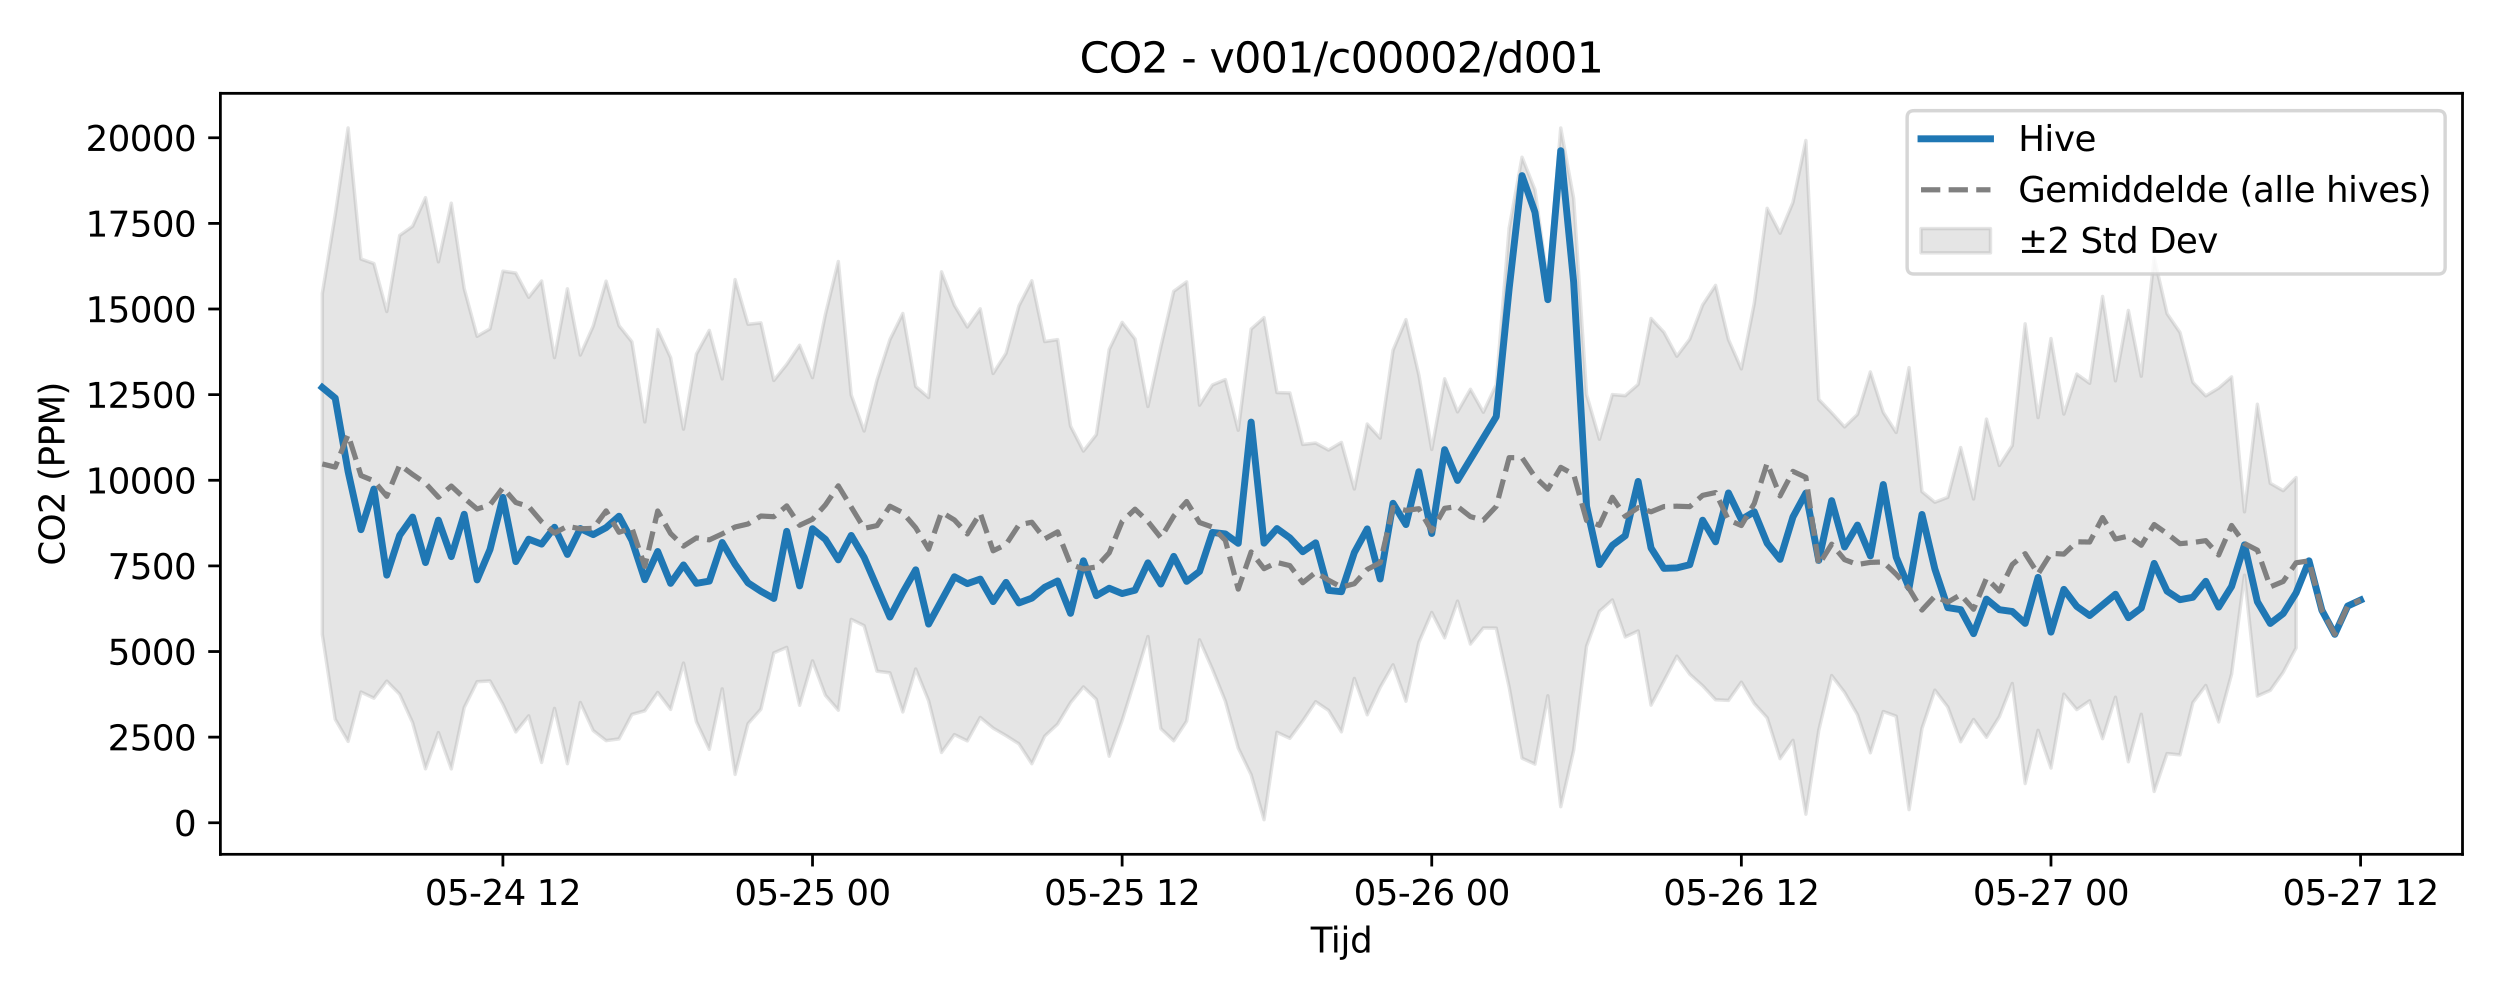 <?xml version="1.0" encoding="utf-8" standalone="no"?>
<!DOCTYPE svg PUBLIC "-//W3C//DTD SVG 1.1//EN"
  "http://www.w3.org/Graphics/SVG/1.1/DTD/svg11.dtd">
<svg xmlns:xlink="http://www.w3.org/1999/xlink" width="720pt" height="288pt" viewBox="0 0 720 288" xmlns="http://www.w3.org/2000/svg" version="1.1">
 <defs>
  <style type="text/css">*{stroke-linejoin: round; stroke-linecap: butt}</style>
 </defs>
 <g id="figure_1">
  <g id="patch_1">
   <path d="M 0 288 
L 720 288 
L 720 0 
L 0 0 
z
" style="fill: #ffffff"/>
  </g>
  <g id="axes_1">
   <g id="patch_2">
    <path d="M 63.47 246.04 
L 709.2 246.04 
L 709.2 26.88 
L 63.47 26.88 
z
" style="fill: #ffffff"/>
   </g>
   <g id="FillBetweenPolyCollection_1">
    <defs>
     <path id="m19401cd432" d="M 92.821 -203.455 
L 92.821 -105.308 
L 96.537 -80.868 
L 100.252 -74.483 
L 103.967 -88.688 
L 107.683 -86.926 
L 111.398 -91.835 
L 115.114 -88.048 
L 118.829 -79.873 
L 122.544 -66.584 
L 126.26 -77.017 
L 129.975 -66.554 
L 133.69 -84.223 
L 137.406 -91.668 
L 141.121 -91.885 
L 144.836 -85.156 
L 148.552 -77.208 
L 152.267 -81.834 
L 155.983 -68.409 
L 159.698 -83.975 
L 163.413 -68.055 
L 167.129 -85.678 
L 170.844 -77.599 
L 174.559 -74.696 
L 178.275 -75.196 
L 181.99 -82.256 
L 185.705 -83.285 
L 189.421 -88.579 
L 193.136 -83.698 
L 196.852 -97.039 
L 200.567 -80.135 
L 204.282 -72.179 
L 207.998 -89.612 
L 211.713 -64.967 
L 215.428 -79.573 
L 219.144 -83.761 
L 222.859 -99.958 
L 226.574 -101.559 
L 230.29 -84.875 
L 234.005 -97.67 
L 237.721 -87.749 
L 241.436 -83.462 
L 245.151 -109.614 
L 248.867 -107.799 
L 252.582 -94.689 
L 256.297 -94.219 
L 260.013 -82.955 
L 263.728 -95.324 
L 267.443 -86.177 
L 271.159 -71.295 
L 274.874 -76.432 
L 278.589 -74.618 
L 282.305 -81.38 
L 286.02 -78.306 
L 289.736 -76.132 
L 293.451 -73.772 
L 297.166 -68.049 
L 300.882 -75.989 
L 304.597 -79.456 
L 308.312 -85.633 
L 312.028 -90.166 
L 315.743 -86.587 
L 319.458 -70.207 
L 323.174 -80.501 
L 326.889 -92.33 
L 330.605 -104.664 
L 334.32 -78.167 
L 338.035 -74.648 
L 341.751 -80.297 
L 345.466 -103.721 
L 349.181 -95.255 
L 352.897 -86.083 
L 356.612 -72.584 
L 360.327 -64.859 
L 364.043 -51.922 
L 367.758 -77.097 
L 371.474 -75.366 
L 375.189 -80.36 
L 378.904 -85.908 
L 382.62 -83.406 
L 386.335 -77.231 
L 390.05 -92.604 
L 393.766 -82.14 
L 397.481 -90.002 
L 401.196 -96.534 
L 404.912 -86.047 
L 408.627 -102.984 
L 412.343 -111.61 
L 416.058 -104.3 
L 419.773 -114.873 
L 423.489 -102.514 
L 427.204 -107.142 
L 430.919 -107.098 
L 434.635 -90.112 
L 438.35 -69.642 
L 442.065 -67.935 
L 445.781 -87.608 
L 449.496 -55.671 
L 453.212 -71.933 
L 456.927 -101.876 
L 460.642 -111.927 
L 464.358 -115.214 
L 468.073 -104.552 
L 471.788 -106.283 
L 475.504 -84.923 
L 479.219 -91.907 
L 482.934 -99.016 
L 486.65 -93.833 
L 490.365 -90.488 
L 494.081 -86.476 
L 497.796 -86.286 
L 501.511 -91.535 
L 505.227 -85.378 
L 508.942 -81.263 
L 512.657 -69.5 
L 516.373 -74.778 
L 520.088 -53.511 
L 523.803 -77.656 
L 527.519 -93.439 
L 531.234 -88.604 
L 534.949 -82.175 
L 538.665 -71.189 
L 542.38 -83.077 
L 546.096 -81.735 
L 549.811 -54.832 
L 553.526 -78.195 
L 557.242 -89.233 
L 560.957 -84.377 
L 564.672 -74.368 
L 568.388 -80.792 
L 572.103 -75.669 
L 575.818 -81.596 
L 579.534 -91.15 
L 583.249 -62.336 
L 586.965 -77.669 
L 590.68 -66.801 
L 594.395 -88.084 
L 598.111 -83.635 
L 601.826 -86.169 
L 605.541 -75.254 
L 609.257 -87.202 
L 612.972 -68.606 
L 616.687 -82.283 
L 620.403 -60.063 
L 624.118 -70.973 
L 627.834 -70.594 
L 631.549 -85.644 
L 635.264 -90.589 
L 638.98 -80.084 
L 642.695 -93.868 
L 646.41 -122.337 
L 650.126 -87.536 
L 653.841 -89.17 
L 657.556 -94.386 
L 661.272 -101.38 
L 661.272 -150.463 
L 661.272 -150.463 
L 657.556 -146.687 
L 653.841 -148.808 
L 650.126 -171.577 
L 646.41 -140.588 
L 642.695 -179.457 
L 638.98 -176.242 
L 635.264 -173.995 
L 631.549 -177.873 
L 627.834 -192.253 
L 624.118 -197.664 
L 620.403 -213.806 
L 616.687 -179.648 
L 612.972 -198.599 
L 609.257 -178.322 
L 605.541 -202.623 
L 601.826 -177.62 
L 598.111 -180.271 
L 594.395 -168.751 
L 590.68 -190.503 
L 586.965 -167.735 
L 583.249 -194.744 
L 579.534 -159.697 
L 575.818 -153.951 
L 572.103 -167.301 
L 568.388 -144.284 
L 564.672 -159.112 
L 560.957 -144.776 
L 557.242 -143.355 
L 553.526 -146.414 
L 549.811 -182.142 
L 546.096 -163.452 
L 542.38 -169.24 
L 538.665 -180.878 
L 534.949 -168.663 
L 531.234 -165.044 
L 527.519 -169.119 
L 523.803 -172.966 
L 520.088 -247.548 
L 516.373 -229.712 
L 512.657 -220.842 
L 508.942 -228.011 
L 505.227 -200.615 
L 501.511 -181.762 
L 497.796 -190.219 
L 494.081 -205.818 
L 490.365 -200.184 
L 486.65 -190.336 
L 482.934 -185.408 
L 479.219 -192.312 
L 475.504 -196.287 
L 471.788 -177.297 
L 468.073 -174.051 
L 464.358 -174.362 
L 460.642 -161.497 
L 456.927 -174.369 
L 453.212 -230.818 
L 449.496 -251.14 
L 445.781 -206.629 
L 442.065 -233.35 
L 438.35 -242.717 
L 434.635 -222.279 
L 430.919 -177.227 
L 427.204 -169.28 
L 423.489 -175.895 
L 419.773 -169.378 
L 416.058 -178.913 
L 412.343 -158.558 
L 408.627 -180.007 
L 404.912 -195.959 
L 401.196 -187.149 
L 397.481 -161.834 
L 393.766 -165.885 
L 390.05 -147.168 
L 386.335 -160.59 
L 382.62 -158.386 
L 378.904 -160.411 
L 375.189 -159.997 
L 371.474 -174.837 
L 367.758 -174.942 
L 364.043 -196.527 
L 360.327 -193.215 
L 356.612 -164.089 
L 352.897 -178.683 
L 349.181 -177.135 
L 345.466 -171.31 
L 341.751 -206.825 
L 338.035 -204.11 
L 334.32 -188.114 
L 330.605 -170.929 
L 326.889 -190.38 
L 323.174 -195.164 
L 319.458 -187.358 
L 315.743 -162.844 
L 312.028 -158.092 
L 308.312 -165.302 
L 304.597 -190.195 
L 300.882 -189.63 
L 297.166 -207.14 
L 293.451 -199.919 
L 289.736 -186.246 
L 286.02 -180.434 
L 282.305 -199.071 
L 278.589 -193.839 
L 274.874 -200.066 
L 271.159 -209.71 
L 267.443 -173.513 
L 263.728 -176.696 
L 260.013 -197.715 
L 256.297 -190.196 
L 252.582 -178.57 
L 248.867 -163.876 
L 245.151 -174.255 
L 241.436 -212.693 
L 237.721 -197.456 
L 234.005 -179.241 
L 230.29 -188.573 
L 226.574 -183.051 
L 222.859 -178.422 
L 219.144 -195.012 
L 215.428 -194.614 
L 211.713 -207.484 
L 207.998 -178.874 
L 204.282 -192.855 
L 200.567 -186.035 
L 196.852 -164.403 
L 193.136 -184.998 
L 189.421 -193.091 
L 185.705 -166.489 
L 181.99 -189.564 
L 178.275 -194.224 
L 174.559 -207.027 
L 170.844 -194.081 
L 167.129 -185.737 
L 163.413 -204.829 
L 159.698 -184.995 
L 155.983 -207.079 
L 152.267 -202.386 
L 148.552 -209.36 
L 144.836 -209.907 
L 141.121 -193.303 
L 137.406 -191.15 
L 133.69 -204.883 
L 129.975 -229.477 
L 126.26 -212.587 
L 122.544 -231.077 
L 118.829 -222.846 
L 115.114 -220.204 
L 111.398 -198.287 
L 107.683 -212.097 
L 103.967 -213.397 
L 100.252 -251.158 
L 96.537 -226.074 
L 92.821 -203.455 
z
" style="stroke: #808080; stroke-opacity: 0.2"/>
    </defs>
    <g clip-path="url(#pde8582c528)">
     <use xlink:href="#m19401cd432" x="0" y="288" style="fill: #808080; fill-opacity: 0.2; stroke: #808080; stroke-opacity: 0.2"/>
    </g>
   </g>
   <g id="matplotlib.axis_1">
    <g id="xtick_1">
     <g id="line2d_1">
      <defs>
       <path id="m50836411b0" d="M 0 0 
L 0 3.5 
" style="stroke: #000000; stroke-width: 0.8"/>
      </defs>
      <g>
       <use xlink:href="#m50836411b0" x="144.836" y="246.04" style="stroke: #000000; stroke-width: 0.8"/>
      </g>
     </g>
     <g id="text_1">
      <!-- 05-24 12 -->
      <g transform="translate(122.356 260.638) scale(0.1 -0.1)">
       <defs>
        <path id="DejaVuSans-30" d="M 2034 4250 
Q 1547 4250 1301 3770 
Q 1056 3291 1056 2328 
Q 1056 1369 1301 889 
Q 1547 409 2034 409 
Q 2525 409 2770 889 
Q 3016 1369 3016 2328 
Q 3016 3291 2770 3770 
Q 2525 4250 2034 4250 
z
M 2034 4750 
Q 2819 4750 3233 4129 
Q 3647 3509 3647 2328 
Q 3647 1150 3233 529 
Q 2819 -91 2034 -91 
Q 1250 -91 836 529 
Q 422 1150 422 2328 
Q 422 3509 836 4129 
Q 1250 4750 2034 4750 
z
" transform="scale(0.016)"/>
        <path id="DejaVuSans-35" d="M 691 4666 
L 3169 4666 
L 3169 4134 
L 1269 4134 
L 1269 2991 
Q 1406 3038 1543 3061 
Q 1681 3084 1819 3084 
Q 2600 3084 3056 2656 
Q 3513 2228 3513 1497 
Q 3513 744 3044 326 
Q 2575 -91 1722 -91 
Q 1428 -91 1123 -41 
Q 819 9 494 109 
L 494 744 
Q 775 591 1075 516 
Q 1375 441 1709 441 
Q 2250 441 2565 725 
Q 2881 1009 2881 1497 
Q 2881 1984 2565 2268 
Q 2250 2553 1709 2553 
Q 1456 2553 1204 2497 
Q 953 2441 691 2322 
L 691 4666 
z
" transform="scale(0.016)"/>
        <path id="DejaVuSans-2d" d="M 313 2009 
L 1997 2009 
L 1997 1497 
L 313 1497 
L 313 2009 
z
" transform="scale(0.016)"/>
        <path id="DejaVuSans-32" d="M 1228 531 
L 3431 531 
L 3431 0 
L 469 0 
L 469 531 
Q 828 903 1448 1529 
Q 2069 2156 2228 2338 
Q 2531 2678 2651 2914 
Q 2772 3150 2772 3378 
Q 2772 3750 2511 3984 
Q 2250 4219 1831 4219 
Q 1534 4219 1204 4116 
Q 875 4013 500 3803 
L 500 4441 
Q 881 4594 1212 4672 
Q 1544 4750 1819 4750 
Q 2544 4750 2975 4387 
Q 3406 4025 3406 3419 
Q 3406 3131 3298 2873 
Q 3191 2616 2906 2266 
Q 2828 2175 2409 1742 
Q 1991 1309 1228 531 
z
" transform="scale(0.016)"/>
        <path id="DejaVuSans-34" d="M 2419 4116 
L 825 1625 
L 2419 1625 
L 2419 4116 
z
M 2253 4666 
L 3047 4666 
L 3047 1625 
L 3713 1625 
L 3713 1100 
L 3047 1100 
L 3047 0 
L 2419 0 
L 2419 1100 
L 313 1100 
L 313 1709 
L 2253 4666 
z
" transform="scale(0.016)"/>
        <path id="DejaVuSans-20" transform="scale(0.016)"/>
        <path id="DejaVuSans-31" d="M 794 531 
L 1825 531 
L 1825 4091 
L 703 3866 
L 703 4441 
L 1819 4666 
L 2450 4666 
L 2450 531 
L 3481 531 
L 3481 0 
L 794 0 
L 794 531 
z
" transform="scale(0.016)"/>
       </defs>
       <use xlink:href="#DejaVuSans-30"/>
       <use xlink:href="#DejaVuSans-35" transform="translate(63.623 0)"/>
       <use xlink:href="#DejaVuSans-2d" transform="translate(127.246 0)"/>
       <use xlink:href="#DejaVuSans-32" transform="translate(163.33 0)"/>
       <use xlink:href="#DejaVuSans-34" transform="translate(226.953 0)"/>
       <use xlink:href="#DejaVuSans-20" transform="translate(290.576 0)"/>
       <use xlink:href="#DejaVuSans-31" transform="translate(322.363 0)"/>
       <use xlink:href="#DejaVuSans-32" transform="translate(385.986 0)"/>
      </g>
     </g>
    </g>
    <g id="xtick_2">
     <g id="line2d_2">
      <g>
       <use xlink:href="#m50836411b0" x="234.005" y="246.04" style="stroke: #000000; stroke-width: 0.8"/>
      </g>
     </g>
     <g id="text_2">
      <!-- 05-25 00 -->
      <g transform="translate(211.525 260.638) scale(0.1 -0.1)">
       <use xlink:href="#DejaVuSans-30"/>
       <use xlink:href="#DejaVuSans-35" transform="translate(63.623 0)"/>
       <use xlink:href="#DejaVuSans-2d" transform="translate(127.246 0)"/>
       <use xlink:href="#DejaVuSans-32" transform="translate(163.33 0)"/>
       <use xlink:href="#DejaVuSans-35" transform="translate(226.953 0)"/>
       <use xlink:href="#DejaVuSans-20" transform="translate(290.576 0)"/>
       <use xlink:href="#DejaVuSans-30" transform="translate(322.363 0)"/>
       <use xlink:href="#DejaVuSans-30" transform="translate(385.986 0)"/>
      </g>
     </g>
    </g>
    <g id="xtick_3">
     <g id="line2d_3">
      <g>
       <use xlink:href="#m50836411b0" x="323.174" y="246.04" style="stroke: #000000; stroke-width: 0.8"/>
      </g>
     </g>
     <g id="text_3">
      <!-- 05-25 12 -->
      <g transform="translate(300.693 260.638) scale(0.1 -0.1)">
       <use xlink:href="#DejaVuSans-30"/>
       <use xlink:href="#DejaVuSans-35" transform="translate(63.623 0)"/>
       <use xlink:href="#DejaVuSans-2d" transform="translate(127.246 0)"/>
       <use xlink:href="#DejaVuSans-32" transform="translate(163.33 0)"/>
       <use xlink:href="#DejaVuSans-35" transform="translate(226.953 0)"/>
       <use xlink:href="#DejaVuSans-20" transform="translate(290.576 0)"/>
       <use xlink:href="#DejaVuSans-31" transform="translate(322.363 0)"/>
       <use xlink:href="#DejaVuSans-32" transform="translate(385.986 0)"/>
      </g>
     </g>
    </g>
    <g id="xtick_4">
     <g id="line2d_4">
      <g>
       <use xlink:href="#m50836411b0" x="412.343" y="246.04" style="stroke: #000000; stroke-width: 0.8"/>
      </g>
     </g>
     <g id="text_4">
      <!-- 05-26 00 -->
      <g transform="translate(389.862 260.638) scale(0.1 -0.1)">
       <defs>
        <path id="DejaVuSans-36" d="M 2113 2584 
Q 1688 2584 1439 2293 
Q 1191 2003 1191 1497 
Q 1191 994 1439 701 
Q 1688 409 2113 409 
Q 2538 409 2786 701 
Q 3034 994 3034 1497 
Q 3034 2003 2786 2293 
Q 2538 2584 2113 2584 
z
M 3366 4563 
L 3366 3988 
Q 3128 4100 2886 4159 
Q 2644 4219 2406 4219 
Q 1781 4219 1451 3797 
Q 1122 3375 1075 2522 
Q 1259 2794 1537 2939 
Q 1816 3084 2150 3084 
Q 2853 3084 3261 2657 
Q 3669 2231 3669 1497 
Q 3669 778 3244 343 
Q 2819 -91 2113 -91 
Q 1303 -91 875 529 
Q 447 1150 447 2328 
Q 447 3434 972 4092 
Q 1497 4750 2381 4750 
Q 2619 4750 2861 4703 
Q 3103 4656 3366 4563 
z
" transform="scale(0.016)"/>
       </defs>
       <use xlink:href="#DejaVuSans-30"/>
       <use xlink:href="#DejaVuSans-35" transform="translate(63.623 0)"/>
       <use xlink:href="#DejaVuSans-2d" transform="translate(127.246 0)"/>
       <use xlink:href="#DejaVuSans-32" transform="translate(163.33 0)"/>
       <use xlink:href="#DejaVuSans-36" transform="translate(226.953 0)"/>
       <use xlink:href="#DejaVuSans-20" transform="translate(290.576 0)"/>
       <use xlink:href="#DejaVuSans-30" transform="translate(322.363 0)"/>
       <use xlink:href="#DejaVuSans-30" transform="translate(385.986 0)"/>
      </g>
     </g>
    </g>
    <g id="xtick_5">
     <g id="line2d_5">
      <g>
       <use xlink:href="#m50836411b0" x="501.511" y="246.04" style="stroke: #000000; stroke-width: 0.8"/>
      </g>
     </g>
     <g id="text_5">
      <!-- 05-26 12 -->
      <g transform="translate(479.031 260.638) scale(0.1 -0.1)">
       <use xlink:href="#DejaVuSans-30"/>
       <use xlink:href="#DejaVuSans-35" transform="translate(63.623 0)"/>
       <use xlink:href="#DejaVuSans-2d" transform="translate(127.246 0)"/>
       <use xlink:href="#DejaVuSans-32" transform="translate(163.33 0)"/>
       <use xlink:href="#DejaVuSans-36" transform="translate(226.953 0)"/>
       <use xlink:href="#DejaVuSans-20" transform="translate(290.576 0)"/>
       <use xlink:href="#DejaVuSans-31" transform="translate(322.363 0)"/>
       <use xlink:href="#DejaVuSans-32" transform="translate(385.986 0)"/>
      </g>
     </g>
    </g>
    <g id="xtick_6">
     <g id="line2d_6">
      <g>
       <use xlink:href="#m50836411b0" x="590.68" y="246.04" style="stroke: #000000; stroke-width: 0.8"/>
      </g>
     </g>
     <g id="text_6">
      <!-- 05-27 00 -->
      <g transform="translate(568.199 260.638) scale(0.1 -0.1)">
       <defs>
        <path id="DejaVuSans-37" d="M 525 4666 
L 3525 4666 
L 3525 4397 
L 1831 0 
L 1172 0 
L 2766 4134 
L 525 4134 
L 525 4666 
z
" transform="scale(0.016)"/>
       </defs>
       <use xlink:href="#DejaVuSans-30"/>
       <use xlink:href="#DejaVuSans-35" transform="translate(63.623 0)"/>
       <use xlink:href="#DejaVuSans-2d" transform="translate(127.246 0)"/>
       <use xlink:href="#DejaVuSans-32" transform="translate(163.33 0)"/>
       <use xlink:href="#DejaVuSans-37" transform="translate(226.953 0)"/>
       <use xlink:href="#DejaVuSans-20" transform="translate(290.576 0)"/>
       <use xlink:href="#DejaVuSans-30" transform="translate(322.363 0)"/>
       <use xlink:href="#DejaVuSans-30" transform="translate(385.986 0)"/>
      </g>
     </g>
    </g>
    <g id="xtick_7">
     <g id="line2d_7">
      <g>
       <use xlink:href="#m50836411b0" x="679.849" y="246.04" style="stroke: #000000; stroke-width: 0.8"/>
      </g>
     </g>
     <g id="text_7">
      <!-- 05-27 12 -->
      <g transform="translate(657.368 260.638) scale(0.1 -0.1)">
       <use xlink:href="#DejaVuSans-30"/>
       <use xlink:href="#DejaVuSans-35" transform="translate(63.623 0)"/>
       <use xlink:href="#DejaVuSans-2d" transform="translate(127.246 0)"/>
       <use xlink:href="#DejaVuSans-32" transform="translate(163.33 0)"/>
       <use xlink:href="#DejaVuSans-37" transform="translate(226.953 0)"/>
       <use xlink:href="#DejaVuSans-20" transform="translate(290.576 0)"/>
       <use xlink:href="#DejaVuSans-31" transform="translate(322.363 0)"/>
       <use xlink:href="#DejaVuSans-32" transform="translate(385.986 0)"/>
      </g>
     </g>
    </g>
    <g id="text_8">
     <!-- Tijd -->
     <g transform="translate(377.485 274.317) scale(0.1 -0.1)">
      <defs>
       <path id="DejaVuSans-54" d="M -19 4666 
L 3928 4666 
L 3928 4134 
L 2272 4134 
L 2272 0 
L 1638 0 
L 1638 4134 
L -19 4134 
L -19 4666 
z
" transform="scale(0.016)"/>
       <path id="DejaVuSans-69" d="M 603 3500 
L 1178 3500 
L 1178 0 
L 603 0 
L 603 3500 
z
M 603 4863 
L 1178 4863 
L 1178 4134 
L 603 4134 
L 603 4863 
z
" transform="scale(0.016)"/>
       <path id="DejaVuSans-6a" d="M 603 3500 
L 1178 3500 
L 1178 -63 
Q 1178 -731 923 -1031 
Q 669 -1331 103 -1331 
L -116 -1331 
L -116 -844 
L 38 -844 
Q 366 -844 484 -692 
Q 603 -541 603 -63 
L 603 3500 
z
M 603 4863 
L 1178 4863 
L 1178 4134 
L 603 4134 
L 603 4863 
z
" transform="scale(0.016)"/>
       <path id="DejaVuSans-64" d="M 2906 2969 
L 2906 4863 
L 3481 4863 
L 3481 0 
L 2906 0 
L 2906 525 
Q 2725 213 2448 61 
Q 2172 -91 1784 -91 
Q 1150 -91 751 415 
Q 353 922 353 1747 
Q 353 2572 751 3078 
Q 1150 3584 1784 3584 
Q 2172 3584 2448 3432 
Q 2725 3281 2906 2969 
z
M 947 1747 
Q 947 1113 1208 752 
Q 1469 391 1925 391 
Q 2381 391 2643 752 
Q 2906 1113 2906 1747 
Q 2906 2381 2643 2742 
Q 2381 3103 1925 3103 
Q 1469 3103 1208 2742 
Q 947 2381 947 1747 
z
" transform="scale(0.016)"/>
      </defs>
      <use xlink:href="#DejaVuSans-54"/>
      <use xlink:href="#DejaVuSans-69" transform="translate(57.959 0)"/>
      <use xlink:href="#DejaVuSans-6a" transform="translate(85.742 0)"/>
      <use xlink:href="#DejaVuSans-64" transform="translate(113.525 0)"/>
     </g>
    </g>
   </g>
   <g id="matplotlib.axis_2">
    <g id="ytick_1">
     <g id="line2d_8">
      <defs>
       <path id="mb4222ce66c" d="M 0 0 
L -3.5 0 
" style="stroke: #000000; stroke-width: 0.8"/>
      </defs>
      <g>
       <use xlink:href="#mb4222ce66c" x="63.47" y="236.954" style="stroke: #000000; stroke-width: 0.8"/>
      </g>
     </g>
     <g id="text_9">
      <!-- 0 -->
      <g transform="translate(50.108 240.753) scale(0.1 -0.1)">
       <use xlink:href="#DejaVuSans-30"/>
      </g>
     </g>
    </g>
    <g id="ytick_2">
     <g id="line2d_9">
      <g>
       <use xlink:href="#mb4222ce66c" x="63.47" y="212.294" style="stroke: #000000; stroke-width: 0.8"/>
      </g>
     </g>
     <g id="text_10">
      <!-- 2500 -->
      <g transform="translate(31.02 216.094) scale(0.1 -0.1)">
       <use xlink:href="#DejaVuSans-32"/>
       <use xlink:href="#DejaVuSans-35" transform="translate(63.623 0)"/>
       <use xlink:href="#DejaVuSans-30" transform="translate(127.246 0)"/>
       <use xlink:href="#DejaVuSans-30" transform="translate(190.869 0)"/>
      </g>
     </g>
    </g>
    <g id="ytick_3">
     <g id="line2d_10">
      <g>
       <use xlink:href="#mb4222ce66c" x="63.47" y="187.635" style="stroke: #000000; stroke-width: 0.8"/>
      </g>
     </g>
     <g id="text_11">
      <!-- 5000 -->
      <g transform="translate(31.02 191.434) scale(0.1 -0.1)">
       <use xlink:href="#DejaVuSans-35"/>
       <use xlink:href="#DejaVuSans-30" transform="translate(63.623 0)"/>
       <use xlink:href="#DejaVuSans-30" transform="translate(127.246 0)"/>
       <use xlink:href="#DejaVuSans-30" transform="translate(190.869 0)"/>
      </g>
     </g>
    </g>
    <g id="ytick_4">
     <g id="line2d_11">
      <g>
       <use xlink:href="#mb4222ce66c" x="63.47" y="162.976" style="stroke: #000000; stroke-width: 0.8"/>
      </g>
     </g>
     <g id="text_12">
      <!-- 7500 -->
      <g transform="translate(31.02 166.775) scale(0.1 -0.1)">
       <use xlink:href="#DejaVuSans-37"/>
       <use xlink:href="#DejaVuSans-35" transform="translate(63.623 0)"/>
       <use xlink:href="#DejaVuSans-30" transform="translate(127.246 0)"/>
       <use xlink:href="#DejaVuSans-30" transform="translate(190.869 0)"/>
      </g>
     </g>
    </g>
    <g id="ytick_5">
     <g id="line2d_12">
      <g>
       <use xlink:href="#mb4222ce66c" x="63.47" y="138.316" style="stroke: #000000; stroke-width: 0.8"/>
      </g>
     </g>
     <g id="text_13">
      <!-- 10000 -->
      <g transform="translate(24.657 142.116) scale(0.1 -0.1)">
       <use xlink:href="#DejaVuSans-31"/>
       <use xlink:href="#DejaVuSans-30" transform="translate(63.623 0)"/>
       <use xlink:href="#DejaVuSans-30" transform="translate(127.246 0)"/>
       <use xlink:href="#DejaVuSans-30" transform="translate(190.869 0)"/>
       <use xlink:href="#DejaVuSans-30" transform="translate(254.492 0)"/>
      </g>
     </g>
    </g>
    <g id="ytick_6">
     <g id="line2d_13">
      <g>
       <use xlink:href="#mb4222ce66c" x="63.47" y="113.657" style="stroke: #000000; stroke-width: 0.8"/>
      </g>
     </g>
     <g id="text_14">
      <!-- 12500 -->
      <g transform="translate(24.657 117.456) scale(0.1 -0.1)">
       <use xlink:href="#DejaVuSans-31"/>
       <use xlink:href="#DejaVuSans-32" transform="translate(63.623 0)"/>
       <use xlink:href="#DejaVuSans-35" transform="translate(127.246 0)"/>
       <use xlink:href="#DejaVuSans-30" transform="translate(190.869 0)"/>
       <use xlink:href="#DejaVuSans-30" transform="translate(254.492 0)"/>
      </g>
     </g>
    </g>
    <g id="ytick_7">
     <g id="line2d_14">
      <g>
       <use xlink:href="#mb4222ce66c" x="63.47" y="88.998" style="stroke: #000000; stroke-width: 0.8"/>
      </g>
     </g>
     <g id="text_15">
      <!-- 15000 -->
      <g transform="translate(24.657 92.797) scale(0.1 -0.1)">
       <use xlink:href="#DejaVuSans-31"/>
       <use xlink:href="#DejaVuSans-35" transform="translate(63.623 0)"/>
       <use xlink:href="#DejaVuSans-30" transform="translate(127.246 0)"/>
       <use xlink:href="#DejaVuSans-30" transform="translate(190.869 0)"/>
       <use xlink:href="#DejaVuSans-30" transform="translate(254.492 0)"/>
      </g>
     </g>
    </g>
    <g id="ytick_8">
     <g id="line2d_15">
      <g>
       <use xlink:href="#mb4222ce66c" x="63.47" y="64.338" style="stroke: #000000; stroke-width: 0.8"/>
      </g>
     </g>
     <g id="text_16">
      <!-- 17500 -->
      <g transform="translate(24.657 68.138) scale(0.1 -0.1)">
       <use xlink:href="#DejaVuSans-31"/>
       <use xlink:href="#DejaVuSans-37" transform="translate(63.623 0)"/>
       <use xlink:href="#DejaVuSans-35" transform="translate(127.246 0)"/>
       <use xlink:href="#DejaVuSans-30" transform="translate(190.869 0)"/>
       <use xlink:href="#DejaVuSans-30" transform="translate(254.492 0)"/>
      </g>
     </g>
    </g>
    <g id="ytick_9">
     <g id="line2d_16">
      <g>
       <use xlink:href="#mb4222ce66c" x="63.47" y="39.679" style="stroke: #000000; stroke-width: 0.8"/>
      </g>
     </g>
     <g id="text_17">
      <!-- 20000 -->
      <g transform="translate(24.657 43.478) scale(0.1 -0.1)">
       <use xlink:href="#DejaVuSans-32"/>
       <use xlink:href="#DejaVuSans-30" transform="translate(63.623 0)"/>
       <use xlink:href="#DejaVuSans-30" transform="translate(127.246 0)"/>
       <use xlink:href="#DejaVuSans-30" transform="translate(190.869 0)"/>
       <use xlink:href="#DejaVuSans-30" transform="translate(254.492 0)"/>
      </g>
     </g>
    </g>
    <g id="text_18">
     <!-- CO2 (PPM) -->
     <g transform="translate(18.578 162.903) rotate(-90) scale(0.1 -0.1)">
      <defs>
       <path id="DejaVuSans-43" d="M 4122 4306 
L 4122 3641 
Q 3803 3938 3442 4084 
Q 3081 4231 2675 4231 
Q 1875 4231 1450 3742 
Q 1025 3253 1025 2328 
Q 1025 1406 1450 917 
Q 1875 428 2675 428 
Q 3081 428 3442 575 
Q 3803 722 4122 1019 
L 4122 359 
Q 3791 134 3420 21 
Q 3050 -91 2638 -91 
Q 1578 -91 968 557 
Q 359 1206 359 2328 
Q 359 3453 968 4101 
Q 1578 4750 2638 4750 
Q 3056 4750 3426 4639 
Q 3797 4528 4122 4306 
z
" transform="scale(0.016)"/>
       <path id="DejaVuSans-4f" d="M 2522 4238 
Q 1834 4238 1429 3725 
Q 1025 3213 1025 2328 
Q 1025 1447 1429 934 
Q 1834 422 2522 422 
Q 3209 422 3611 934 
Q 4013 1447 4013 2328 
Q 4013 3213 3611 3725 
Q 3209 4238 2522 4238 
z
M 2522 4750 
Q 3503 4750 4090 4092 
Q 4678 3434 4678 2328 
Q 4678 1225 4090 567 
Q 3503 -91 2522 -91 
Q 1538 -91 948 565 
Q 359 1222 359 2328 
Q 359 3434 948 4092 
Q 1538 4750 2522 4750 
z
" transform="scale(0.016)"/>
       <path id="DejaVuSans-28" d="M 1984 4856 
Q 1566 4138 1362 3434 
Q 1159 2731 1159 2009 
Q 1159 1288 1364 580 
Q 1569 -128 1984 -844 
L 1484 -844 
Q 1016 -109 783 600 
Q 550 1309 550 2009 
Q 550 2706 781 3412 
Q 1013 4119 1484 4856 
L 1984 4856 
z
" transform="scale(0.016)"/>
       <path id="DejaVuSans-50" d="M 1259 4147 
L 1259 2394 
L 2053 2394 
Q 2494 2394 2734 2622 
Q 2975 2850 2975 3272 
Q 2975 3691 2734 3919 
Q 2494 4147 2053 4147 
L 1259 4147 
z
M 628 4666 
L 2053 4666 
Q 2838 4666 3239 4311 
Q 3641 3956 3641 3272 
Q 3641 2581 3239 2228 
Q 2838 1875 2053 1875 
L 1259 1875 
L 1259 0 
L 628 0 
L 628 4666 
z
" transform="scale(0.016)"/>
       <path id="DejaVuSans-4d" d="M 628 4666 
L 1569 4666 
L 2759 1491 
L 3956 4666 
L 4897 4666 
L 4897 0 
L 4281 0 
L 4281 4097 
L 3078 897 
L 2444 897 
L 1241 4097 
L 1241 0 
L 628 0 
L 628 4666 
z
" transform="scale(0.016)"/>
       <path id="DejaVuSans-29" d="M 513 4856 
L 1013 4856 
Q 1481 4119 1714 3412 
Q 1947 2706 1947 2009 
Q 1947 1309 1714 600 
Q 1481 -109 1013 -844 
L 513 -844 
Q 928 -128 1133 580 
Q 1338 1288 1338 2009 
Q 1338 2731 1133 3434 
Q 928 4138 513 4856 
z
" transform="scale(0.016)"/>
      </defs>
      <use xlink:href="#DejaVuSans-43"/>
      <use xlink:href="#DejaVuSans-4f" transform="translate(69.824 0)"/>
      <use xlink:href="#DejaVuSans-32" transform="translate(148.535 0)"/>
      <use xlink:href="#DejaVuSans-20" transform="translate(212.158 0)"/>
      <use xlink:href="#DejaVuSans-28" transform="translate(243.945 0)"/>
      <use xlink:href="#DejaVuSans-50" transform="translate(282.959 0)"/>
      <use xlink:href="#DejaVuSans-50" transform="translate(343.262 0)"/>
      <use xlink:href="#DejaVuSans-4d" transform="translate(403.564 0)"/>
      <use xlink:href="#DejaVuSans-29" transform="translate(489.844 0)"/>
     </g>
    </g>
   </g>
   <g id="line2d_17">
    <path d="M 92.821 111.601 
L 96.537 114.658 
L 100.252 135.814 
L 103.967 152.545 
L 107.683 140.855 
L 111.398 165.634 
L 115.114 154.154 
L 118.829 148.925 
L 122.544 162.012 
L 126.26 149.822 
L 129.975 160.299 
L 133.69 148.116 
L 137.406 167.005 
L 141.121 158.251 
L 144.836 143.258 
L 148.552 161.736 
L 152.267 155.287 
L 155.983 156.702 
L 159.698 151.856 
L 163.413 159.676 
L 167.129 152.224 
L 170.844 153.97 
L 174.559 151.958 
L 178.275 148.68 
L 181.99 155.632 
L 185.705 166.944 
L 189.421 158.84 
L 193.136 168.003 
L 196.852 162.706 
L 200.567 168.003 
L 204.282 167.362 
L 207.998 156.245 
L 211.713 162.548 
L 215.428 167.858 
L 219.144 170.291 
L 222.859 172.356 
L 226.574 153.03 
L 230.29 168.733 
L 234.005 152.274 
L 237.721 155.335 
L 241.436 161.233 
L 245.151 154.214 
L 248.867 160.52 
L 256.297 177.712 
L 260.013 170.625 
L 263.728 164.115 
L 267.443 179.729 
L 274.874 166.109 
L 278.589 168.085 
L 282.305 166.783 
L 286.02 173.264 
L 289.736 167.73 
L 293.451 173.645 
L 297.166 172.267 
L 300.882 169.136 
L 304.597 167.321 
L 308.312 176.637 
L 312.028 161.516 
L 315.743 171.551 
L 319.458 169.414 
L 323.174 170.942 
L 326.889 169.979 
L 330.605 162.101 
L 334.32 168.194 
L 338.035 160.244 
L 341.751 167.429 
L 345.466 164.579 
L 349.181 153.334 
L 352.897 153.773 
L 356.612 156.471 
L 360.327 121.571 
L 364.043 156.421 
L 367.758 152.228 
L 371.474 154.902 
L 375.189 158.895 
L 378.904 156.337 
L 382.62 170.032 
L 386.335 170.41 
L 390.05 159.122 
L 393.766 152.33 
L 397.481 166.744 
L 401.196 144.951 
L 404.912 151.067 
L 408.627 135.864 
L 412.343 153.641 
L 416.058 129.505 
L 419.773 138.366 
L 430.919 119.986 
L 434.635 83.104 
L 438.35 50.588 
L 442.065 61.118 
L 445.781 86.305 
L 449.496 43.408 
L 453.212 81.24 
L 456.927 145.828 
L 460.642 162.598 
L 464.358 157.058 
L 468.073 154.296 
L 471.788 138.662 
L 475.504 157.837 
L 479.219 163.686 
L 482.934 163.558 
L 486.65 162.634 
L 490.365 149.824 
L 494.081 156.038 
L 497.796 141.976 
L 501.511 149.633 
L 505.227 147.381 
L 508.942 156.456 
L 512.657 161.089 
L 516.373 148.877 
L 520.088 142.025 
L 523.803 161.378 
L 527.519 144.19 
L 531.234 157.528 
L 534.949 151.228 
L 538.665 160.096 
L 542.38 139.549 
L 546.096 160.451 
L 549.811 169.285 
L 553.526 148.167 
L 557.242 163.877 
L 560.957 175 
L 564.672 175.578 
L 568.388 182.49 
L 572.103 172.55 
L 575.818 175.591 
L 579.534 176.111 
L 583.249 179.53 
L 586.965 166.287 
L 590.68 182.046 
L 594.395 169.746 
L 598.111 174.648 
L 601.826 177.278 
L 609.257 171.146 
L 612.972 177.886 
L 616.687 175.111 
L 620.403 162.266 
L 624.118 170.252 
L 627.834 172.711 
L 631.549 172.008 
L 635.264 167.421 
L 638.98 174.845 
L 642.695 168.901 
L 646.41 156.924 
L 650.126 173.3 
L 653.841 179.553 
L 657.556 176.709 
L 661.272 170.755 
L 664.987 161.523 
L 668.703 175.753 
L 672.418 182.674 
L 676.133 174.539 
L 679.849 172.823 
L 679.849 172.823 
" clip-path="url(#pde8582c528)" style="fill: none; stroke: #1f77b4; stroke-width: 2; stroke-linecap: square"/>
   </g>
   <g id="line2d_18">
    <path d="M 92.821 133.619 
L 96.537 134.529 
L 100.252 125.18 
L 103.967 136.957 
L 107.683 138.489 
L 111.398 142.939 
L 115.114 133.874 
L 118.829 136.641 
L 122.544 139.169 
L 126.26 143.198 
L 129.975 139.984 
L 133.69 143.447 
L 137.406 146.591 
L 141.121 145.406 
L 144.836 140.468 
L 148.552 144.716 
L 152.267 145.89 
L 155.983 150.256 
L 159.698 153.515 
L 163.413 151.558 
L 167.129 152.293 
L 170.844 152.16 
L 174.559 147.138 
L 178.275 153.29 
L 181.99 152.09 
L 185.705 163.113 
L 189.421 147.165 
L 193.136 153.652 
L 196.852 157.279 
L 200.567 154.915 
L 204.282 155.483 
L 207.998 153.757 
L 211.713 151.775 
L 215.428 150.906 
L 219.144 148.613 
L 222.859 148.81 
L 226.574 145.695 
L 230.29 151.276 
L 234.005 149.545 
L 237.721 145.397 
L 241.436 139.922 
L 248.867 152.163 
L 252.582 151.371 
L 256.297 145.792 
L 260.013 147.665 
L 263.728 151.99 
L 267.443 158.155 
L 271.159 147.497 
L 274.874 149.751 
L 278.589 153.772 
L 282.305 147.775 
L 286.02 158.63 
L 289.736 156.811 
L 293.451 151.154 
L 297.166 150.405 
L 300.882 155.19 
L 304.597 153.174 
L 308.312 162.533 
L 312.028 163.871 
L 315.743 163.284 
L 319.458 159.218 
L 323.174 150.168 
L 326.889 146.645 
L 330.605 150.204 
L 334.32 154.86 
L 338.035 148.621 
L 341.751 144.439 
L 345.466 150.484 
L 349.181 151.805 
L 352.897 155.617 
L 356.612 169.663 
L 360.327 158.963 
L 364.043 163.776 
L 367.758 161.981 
L 371.474 162.898 
L 375.189 167.822 
L 378.904 164.84 
L 382.62 167.104 
L 386.335 169.09 
L 390.05 168.114 
L 393.766 163.987 
L 397.481 162.082 
L 401.196 146.158 
L 404.912 146.997 
L 408.627 146.504 
L 412.343 152.916 
L 416.058 146.394 
L 419.773 145.874 
L 423.489 148.796 
L 427.204 149.789 
L 430.919 145.838 
L 434.635 131.804 
L 438.35 131.821 
L 442.065 137.357 
L 445.781 140.882 
L 449.496 134.594 
L 453.212 136.625 
L 456.927 149.878 
L 460.642 151.288 
L 464.358 143.212 
L 468.073 148.699 
L 471.788 146.21 
L 475.504 147.395 
L 479.219 145.891 
L 482.934 145.788 
L 486.65 145.916 
L 490.365 142.664 
L 494.081 141.853 
L 497.796 149.747 
L 501.511 151.351 
L 505.227 145.004 
L 508.942 133.363 
L 512.657 142.829 
L 516.373 135.755 
L 520.088 137.47 
L 523.803 162.689 
L 527.519 156.721 
L 531.234 161.176 
L 534.949 162.581 
L 538.665 161.966 
L 542.38 161.841 
L 546.096 165.407 
L 549.811 169.513 
L 553.526 175.695 
L 557.242 171.706 
L 560.957 173.424 
L 564.672 171.26 
L 568.388 175.462 
L 572.103 166.515 
L 575.818 170.226 
L 579.534 162.576 
L 583.249 159.46 
L 586.965 165.298 
L 590.68 159.348 
L 594.395 159.583 
L 598.111 156.047 
L 601.826 156.105 
L 605.541 149.061 
L 609.257 155.238 
L 612.972 154.398 
L 616.687 157.035 
L 620.403 151.066 
L 624.118 153.682 
L 627.834 156.577 
L 631.549 156.241 
L 635.264 155.708 
L 638.98 159.837 
L 642.695 151.338 
L 646.41 156.538 
L 650.126 158.443 
L 653.841 169.011 
L 657.556 167.464 
L 661.272 162.078 
L 664.987 161.523 
L 668.703 175.753 
L 672.418 182.674 
L 676.133 174.539 
L 679.849 172.823 
L 679.849 172.823 
" clip-path="url(#pde8582c528)" style="fill: none; stroke-dasharray: 5.55,2.4; stroke-dashoffset: 0; stroke: #808080; stroke-width: 1.5"/>
   </g>
   <g id="patch_3">
    <path d="M 63.47 246.04 
L 63.47 26.88 
" style="fill: none; stroke: #000000; stroke-width: 0.8; stroke-linejoin: miter; stroke-linecap: square"/>
   </g>
   <g id="patch_4">
    <path d="M 709.2 246.04 
L 709.2 26.88 
" style="fill: none; stroke: #000000; stroke-width: 0.8; stroke-linejoin: miter; stroke-linecap: square"/>
   </g>
   <g id="patch_5">
    <path d="M 63.47 246.04 
L 709.2 246.04 
" style="fill: none; stroke: #000000; stroke-width: 0.8; stroke-linejoin: miter; stroke-linecap: square"/>
   </g>
   <g id="patch_6">
    <path d="M 63.47 26.88 
L 709.2 26.88 
" style="fill: none; stroke: #000000; stroke-width: 0.8; stroke-linejoin: miter; stroke-linecap: square"/>
   </g>
   <g id="text_19">
    <!-- CO2 - v001/c00002/d001 -->
    <g transform="translate(310.932 20.88) scale(0.12 -0.12)">
     <defs>
      <path id="DejaVuSans-76" d="M 191 3500 
L 800 3500 
L 1894 563 
L 2988 3500 
L 3597 3500 
L 2284 0 
L 1503 0 
L 191 3500 
z
" transform="scale(0.016)"/>
      <path id="DejaVuSans-2f" d="M 1625 4666 
L 2156 4666 
L 531 -594 
L 0 -594 
L 1625 4666 
z
" transform="scale(0.016)"/>
      <path id="DejaVuSans-63" d="M 3122 3366 
L 3122 2828 
Q 2878 2963 2633 3030 
Q 2388 3097 2138 3097 
Q 1578 3097 1268 2742 
Q 959 2388 959 1747 
Q 959 1106 1268 751 
Q 1578 397 2138 397 
Q 2388 397 2633 464 
Q 2878 531 3122 666 
L 3122 134 
Q 2881 22 2623 -34 
Q 2366 -91 2075 -91 
Q 1284 -91 818 406 
Q 353 903 353 1747 
Q 353 2603 823 3093 
Q 1294 3584 2113 3584 
Q 2378 3584 2631 3529 
Q 2884 3475 3122 3366 
z
" transform="scale(0.016)"/>
     </defs>
     <use xlink:href="#DejaVuSans-43"/>
     <use xlink:href="#DejaVuSans-4f" transform="translate(69.824 0)"/>
     <use xlink:href="#DejaVuSans-32" transform="translate(148.535 0)"/>
     <use xlink:href="#DejaVuSans-20" transform="translate(212.158 0)"/>
     <use xlink:href="#DejaVuSans-2d" transform="translate(243.945 0)"/>
     <use xlink:href="#DejaVuSans-20" transform="translate(280.029 0)"/>
     <use xlink:href="#DejaVuSans-76" transform="translate(311.816 0)"/>
     <use xlink:href="#DejaVuSans-30" transform="translate(370.996 0)"/>
     <use xlink:href="#DejaVuSans-30" transform="translate(434.619 0)"/>
     <use xlink:href="#DejaVuSans-31" transform="translate(498.242 0)"/>
     <use xlink:href="#DejaVuSans-2f" transform="translate(561.865 0)"/>
     <use xlink:href="#DejaVuSans-63" transform="translate(595.557 0)"/>
     <use xlink:href="#DejaVuSans-30" transform="translate(650.537 0)"/>
     <use xlink:href="#DejaVuSans-30" transform="translate(714.16 0)"/>
     <use xlink:href="#DejaVuSans-30" transform="translate(777.783 0)"/>
     <use xlink:href="#DejaVuSans-30" transform="translate(841.406 0)"/>
     <use xlink:href="#DejaVuSans-32" transform="translate(905.029 0)"/>
     <use xlink:href="#DejaVuSans-2f" transform="translate(968.652 0)"/>
     <use xlink:href="#DejaVuSans-64" transform="translate(1002.344 0)"/>
     <use xlink:href="#DejaVuSans-30" transform="translate(1065.82 0)"/>
     <use xlink:href="#DejaVuSans-30" transform="translate(1129.443 0)"/>
     <use xlink:href="#DejaVuSans-31" transform="translate(1193.066 0)"/>
    </g>
   </g>
   <g id="legend_1">
    <g id="patch_7">
     <path d="M 551.256 78.914 
L 702.2 78.914 
Q 704.2 78.914 704.2 76.914 
L 704.2 33.88 
Q 704.2 31.88 702.2 31.88 
L 551.256 31.88 
Q 549.256 31.88 549.256 33.88 
L 549.256 76.914 
Q 549.256 78.914 551.256 78.914 
z
" style="fill: #ffffff; opacity: 0.8; stroke: #cccccc; stroke-linejoin: miter"/>
    </g>
    <g id="line2d_19">
     <path d="M 553.256 39.978 
L 563.256 39.978 
L 573.256 39.978 
" style="fill: none; stroke: #1f77b4; stroke-width: 2; stroke-linecap: square"/>
    </g>
    <g id="text_20">
     <!-- Hive -->
     <g transform="translate(581.256 43.478) scale(0.1 -0.1)">
      <defs>
       <path id="DejaVuSans-48" d="M 628 4666 
L 1259 4666 
L 1259 2753 
L 3553 2753 
L 3553 4666 
L 4184 4666 
L 4184 0 
L 3553 0 
L 3553 2222 
L 1259 2222 
L 1259 0 
L 628 0 
L 628 4666 
z
" transform="scale(0.016)"/>
       <path id="DejaVuSans-65" d="M 3597 1894 
L 3597 1613 
L 953 1613 
Q 991 1019 1311 708 
Q 1631 397 2203 397 
Q 2534 397 2845 478 
Q 3156 559 3463 722 
L 3463 178 
Q 3153 47 2828 -22 
Q 2503 -91 2169 -91 
Q 1331 -91 842 396 
Q 353 884 353 1716 
Q 353 2575 817 3079 
Q 1281 3584 2069 3584 
Q 2775 3584 3186 3129 
Q 3597 2675 3597 1894 
z
M 3022 2063 
Q 3016 2534 2758 2815 
Q 2500 3097 2075 3097 
Q 1594 3097 1305 2825 
Q 1016 2553 972 2059 
L 3022 2063 
z
" transform="scale(0.016)"/>
      </defs>
      <use xlink:href="#DejaVuSans-48"/>
      <use xlink:href="#DejaVuSans-69" transform="translate(75.195 0)"/>
      <use xlink:href="#DejaVuSans-76" transform="translate(102.979 0)"/>
      <use xlink:href="#DejaVuSans-65" transform="translate(162.158 0)"/>
     </g>
    </g>
    <g id="line2d_20">
     <path d="M 553.256 54.657 
L 563.256 54.657 
L 573.256 54.657 
" style="fill: none; stroke-dasharray: 5.55,2.4; stroke-dashoffset: 0; stroke: #808080; stroke-width: 1.5"/>
    </g>
    <g id="text_21">
     <!-- Gemiddelde (alle hives) -->
     <g transform="translate(581.256 58.157) scale(0.1 -0.1)">
      <defs>
       <path id="DejaVuSans-47" d="M 3809 666 
L 3809 1919 
L 2778 1919 
L 2778 2438 
L 4434 2438 
L 4434 434 
Q 4069 175 3628 42 
Q 3188 -91 2688 -91 
Q 1594 -91 976 548 
Q 359 1188 359 2328 
Q 359 3472 976 4111 
Q 1594 4750 2688 4750 
Q 3144 4750 3555 4637 
Q 3966 4525 4313 4306 
L 4313 3634 
Q 3963 3931 3569 4081 
Q 3175 4231 2741 4231 
Q 1884 4231 1454 3753 
Q 1025 3275 1025 2328 
Q 1025 1384 1454 906 
Q 1884 428 2741 428 
Q 3075 428 3337 486 
Q 3600 544 3809 666 
z
" transform="scale(0.016)"/>
       <path id="DejaVuSans-6d" d="M 3328 2828 
Q 3544 3216 3844 3400 
Q 4144 3584 4550 3584 
Q 5097 3584 5394 3201 
Q 5691 2819 5691 2113 
L 5691 0 
L 5113 0 
L 5113 2094 
Q 5113 2597 4934 2840 
Q 4756 3084 4391 3084 
Q 3944 3084 3684 2787 
Q 3425 2491 3425 1978 
L 3425 0 
L 2847 0 
L 2847 2094 
Q 2847 2600 2669 2842 
Q 2491 3084 2119 3084 
Q 1678 3084 1418 2786 
Q 1159 2488 1159 1978 
L 1159 0 
L 581 0 
L 581 3500 
L 1159 3500 
L 1159 2956 
Q 1356 3278 1631 3431 
Q 1906 3584 2284 3584 
Q 2666 3584 2933 3390 
Q 3200 3197 3328 2828 
z
" transform="scale(0.016)"/>
       <path id="DejaVuSans-6c" d="M 603 4863 
L 1178 4863 
L 1178 0 
L 603 0 
L 603 4863 
z
" transform="scale(0.016)"/>
       <path id="DejaVuSans-61" d="M 2194 1759 
Q 1497 1759 1228 1600 
Q 959 1441 959 1056 
Q 959 750 1161 570 
Q 1363 391 1709 391 
Q 2188 391 2477 730 
Q 2766 1069 2766 1631 
L 2766 1759 
L 2194 1759 
z
M 3341 1997 
L 3341 0 
L 2766 0 
L 2766 531 
Q 2569 213 2275 61 
Q 1981 -91 1556 -91 
Q 1019 -91 701 211 
Q 384 513 384 1019 
Q 384 1609 779 1909 
Q 1175 2209 1959 2209 
L 2766 2209 
L 2766 2266 
Q 2766 2663 2505 2880 
Q 2244 3097 1772 3097 
Q 1472 3097 1187 3025 
Q 903 2953 641 2809 
L 641 3341 
Q 956 3463 1253 3523 
Q 1550 3584 1831 3584 
Q 2591 3584 2966 3190 
Q 3341 2797 3341 1997 
z
" transform="scale(0.016)"/>
       <path id="DejaVuSans-68" d="M 3513 2113 
L 3513 0 
L 2938 0 
L 2938 2094 
Q 2938 2591 2744 2837 
Q 2550 3084 2163 3084 
Q 1697 3084 1428 2787 
Q 1159 2491 1159 1978 
L 1159 0 
L 581 0 
L 581 4863 
L 1159 4863 
L 1159 2956 
Q 1366 3272 1645 3428 
Q 1925 3584 2291 3584 
Q 2894 3584 3203 3211 
Q 3513 2838 3513 2113 
z
" transform="scale(0.016)"/>
       <path id="DejaVuSans-73" d="M 2834 3397 
L 2834 2853 
Q 2591 2978 2328 3040 
Q 2066 3103 1784 3103 
Q 1356 3103 1142 2972 
Q 928 2841 928 2578 
Q 928 2378 1081 2264 
Q 1234 2150 1697 2047 
L 1894 2003 
Q 2506 1872 2764 1633 
Q 3022 1394 3022 966 
Q 3022 478 2636 193 
Q 2250 -91 1575 -91 
Q 1294 -91 989 -36 
Q 684 19 347 128 
L 347 722 
Q 666 556 975 473 
Q 1284 391 1588 391 
Q 1994 391 2212 530 
Q 2431 669 2431 922 
Q 2431 1156 2273 1281 
Q 2116 1406 1581 1522 
L 1381 1569 
Q 847 1681 609 1914 
Q 372 2147 372 2553 
Q 372 3047 722 3315 
Q 1072 3584 1716 3584 
Q 2034 3584 2315 3537 
Q 2597 3491 2834 3397 
z
" transform="scale(0.016)"/>
      </defs>
      <use xlink:href="#DejaVuSans-47"/>
      <use xlink:href="#DejaVuSans-65" transform="translate(77.49 0)"/>
      <use xlink:href="#DejaVuSans-6d" transform="translate(139.014 0)"/>
      <use xlink:href="#DejaVuSans-69" transform="translate(236.426 0)"/>
      <use xlink:href="#DejaVuSans-64" transform="translate(264.209 0)"/>
      <use xlink:href="#DejaVuSans-64" transform="translate(327.686 0)"/>
      <use xlink:href="#DejaVuSans-65" transform="translate(391.162 0)"/>
      <use xlink:href="#DejaVuSans-6c" transform="translate(452.686 0)"/>
      <use xlink:href="#DejaVuSans-64" transform="translate(480.469 0)"/>
      <use xlink:href="#DejaVuSans-65" transform="translate(543.945 0)"/>
      <use xlink:href="#DejaVuSans-20" transform="translate(605.469 0)"/>
      <use xlink:href="#DejaVuSans-28" transform="translate(637.256 0)"/>
      <use xlink:href="#DejaVuSans-61" transform="translate(676.27 0)"/>
      <use xlink:href="#DejaVuSans-6c" transform="translate(737.549 0)"/>
      <use xlink:href="#DejaVuSans-6c" transform="translate(765.332 0)"/>
      <use xlink:href="#DejaVuSans-65" transform="translate(793.115 0)"/>
      <use xlink:href="#DejaVuSans-20" transform="translate(854.639 0)"/>
      <use xlink:href="#DejaVuSans-68" transform="translate(886.426 0)"/>
      <use xlink:href="#DejaVuSans-69" transform="translate(949.805 0)"/>
      <use xlink:href="#DejaVuSans-76" transform="translate(977.588 0)"/>
      <use xlink:href="#DejaVuSans-65" transform="translate(1036.768 0)"/>
      <use xlink:href="#DejaVuSans-73" transform="translate(1098.291 0)"/>
      <use xlink:href="#DejaVuSans-29" transform="translate(1150.391 0)"/>
     </g>
    </g>
    <g id="patch_8">
     <path d="M 553.256 72.835 
L 573.256 72.835 
L 573.256 65.835 
L 553.256 65.835 
z
" style="fill: #808080; fill-opacity: 0.2; stroke: #808080; stroke-opacity: 0.2; stroke-linejoin: miter"/>
    </g>
    <g id="text_22">
     <!-- ±2 Std Dev -->
     <g transform="translate(581.256 72.835) scale(0.1 -0.1)">
      <defs>
       <path id="DejaVuSans-b1" d="M 2944 4013 
L 2944 2803 
L 4684 2803 
L 4684 2272 
L 2944 2272 
L 2944 1063 
L 2419 1063 
L 2419 2272 
L 678 2272 
L 678 2803 
L 2419 2803 
L 2419 4013 
L 2944 4013 
z
M 678 531 
L 4684 531 
L 4684 0 
L 678 0 
L 678 531 
z
" transform="scale(0.016)"/>
       <path id="DejaVuSans-53" d="M 3425 4513 
L 3425 3897 
Q 3066 4069 2747 4153 
Q 2428 4238 2131 4238 
Q 1616 4238 1336 4038 
Q 1056 3838 1056 3469 
Q 1056 3159 1242 3001 
Q 1428 2844 1947 2747 
L 2328 2669 
Q 3034 2534 3370 2195 
Q 3706 1856 3706 1288 
Q 3706 609 3251 259 
Q 2797 -91 1919 -91 
Q 1588 -91 1214 -16 
Q 841 59 441 206 
L 441 856 
Q 825 641 1194 531 
Q 1563 422 1919 422 
Q 2459 422 2753 634 
Q 3047 847 3047 1241 
Q 3047 1584 2836 1778 
Q 2625 1972 2144 2069 
L 1759 2144 
Q 1053 2284 737 2584 
Q 422 2884 422 3419 
Q 422 4038 858 4394 
Q 1294 4750 2059 4750 
Q 2388 4750 2728 4690 
Q 3069 4631 3425 4513 
z
" transform="scale(0.016)"/>
       <path id="DejaVuSans-74" d="M 1172 4494 
L 1172 3500 
L 2356 3500 
L 2356 3053 
L 1172 3053 
L 1172 1153 
Q 1172 725 1289 603 
Q 1406 481 1766 481 
L 2356 481 
L 2356 0 
L 1766 0 
Q 1100 0 847 248 
Q 594 497 594 1153 
L 594 3053 
L 172 3053 
L 172 3500 
L 594 3500 
L 594 4494 
L 1172 4494 
z
" transform="scale(0.016)"/>
       <path id="DejaVuSans-44" d="M 1259 4147 
L 1259 519 
L 2022 519 
Q 2988 519 3436 956 
Q 3884 1394 3884 2338 
Q 3884 3275 3436 3711 
Q 2988 4147 2022 4147 
L 1259 4147 
z
M 628 4666 
L 1925 4666 
Q 3281 4666 3915 4102 
Q 4550 3538 4550 2338 
Q 4550 1131 3912 565 
Q 3275 0 1925 0 
L 628 0 
L 628 4666 
z
" transform="scale(0.016)"/>
      </defs>
      <use xlink:href="#DejaVuSans-b1"/>
      <use xlink:href="#DejaVuSans-32" transform="translate(83.789 0)"/>
      <use xlink:href="#DejaVuSans-20" transform="translate(147.412 0)"/>
      <use xlink:href="#DejaVuSans-53" transform="translate(179.199 0)"/>
      <use xlink:href="#DejaVuSans-74" transform="translate(242.676 0)"/>
      <use xlink:href="#DejaVuSans-64" transform="translate(281.885 0)"/>
      <use xlink:href="#DejaVuSans-20" transform="translate(345.361 0)"/>
      <use xlink:href="#DejaVuSans-44" transform="translate(377.148 0)"/>
      <use xlink:href="#DejaVuSans-65" transform="translate(454.15 0)"/>
      <use xlink:href="#DejaVuSans-76" transform="translate(515.674 0)"/>
     </g>
    </g>
   </g>
  </g>
 </g>
 <defs>
  <clipPath id="pde8582c528">
   <rect x="63.47" y="26.88" width="645.73" height="219.16"/>
  </clipPath>
 </defs>
</svg>
